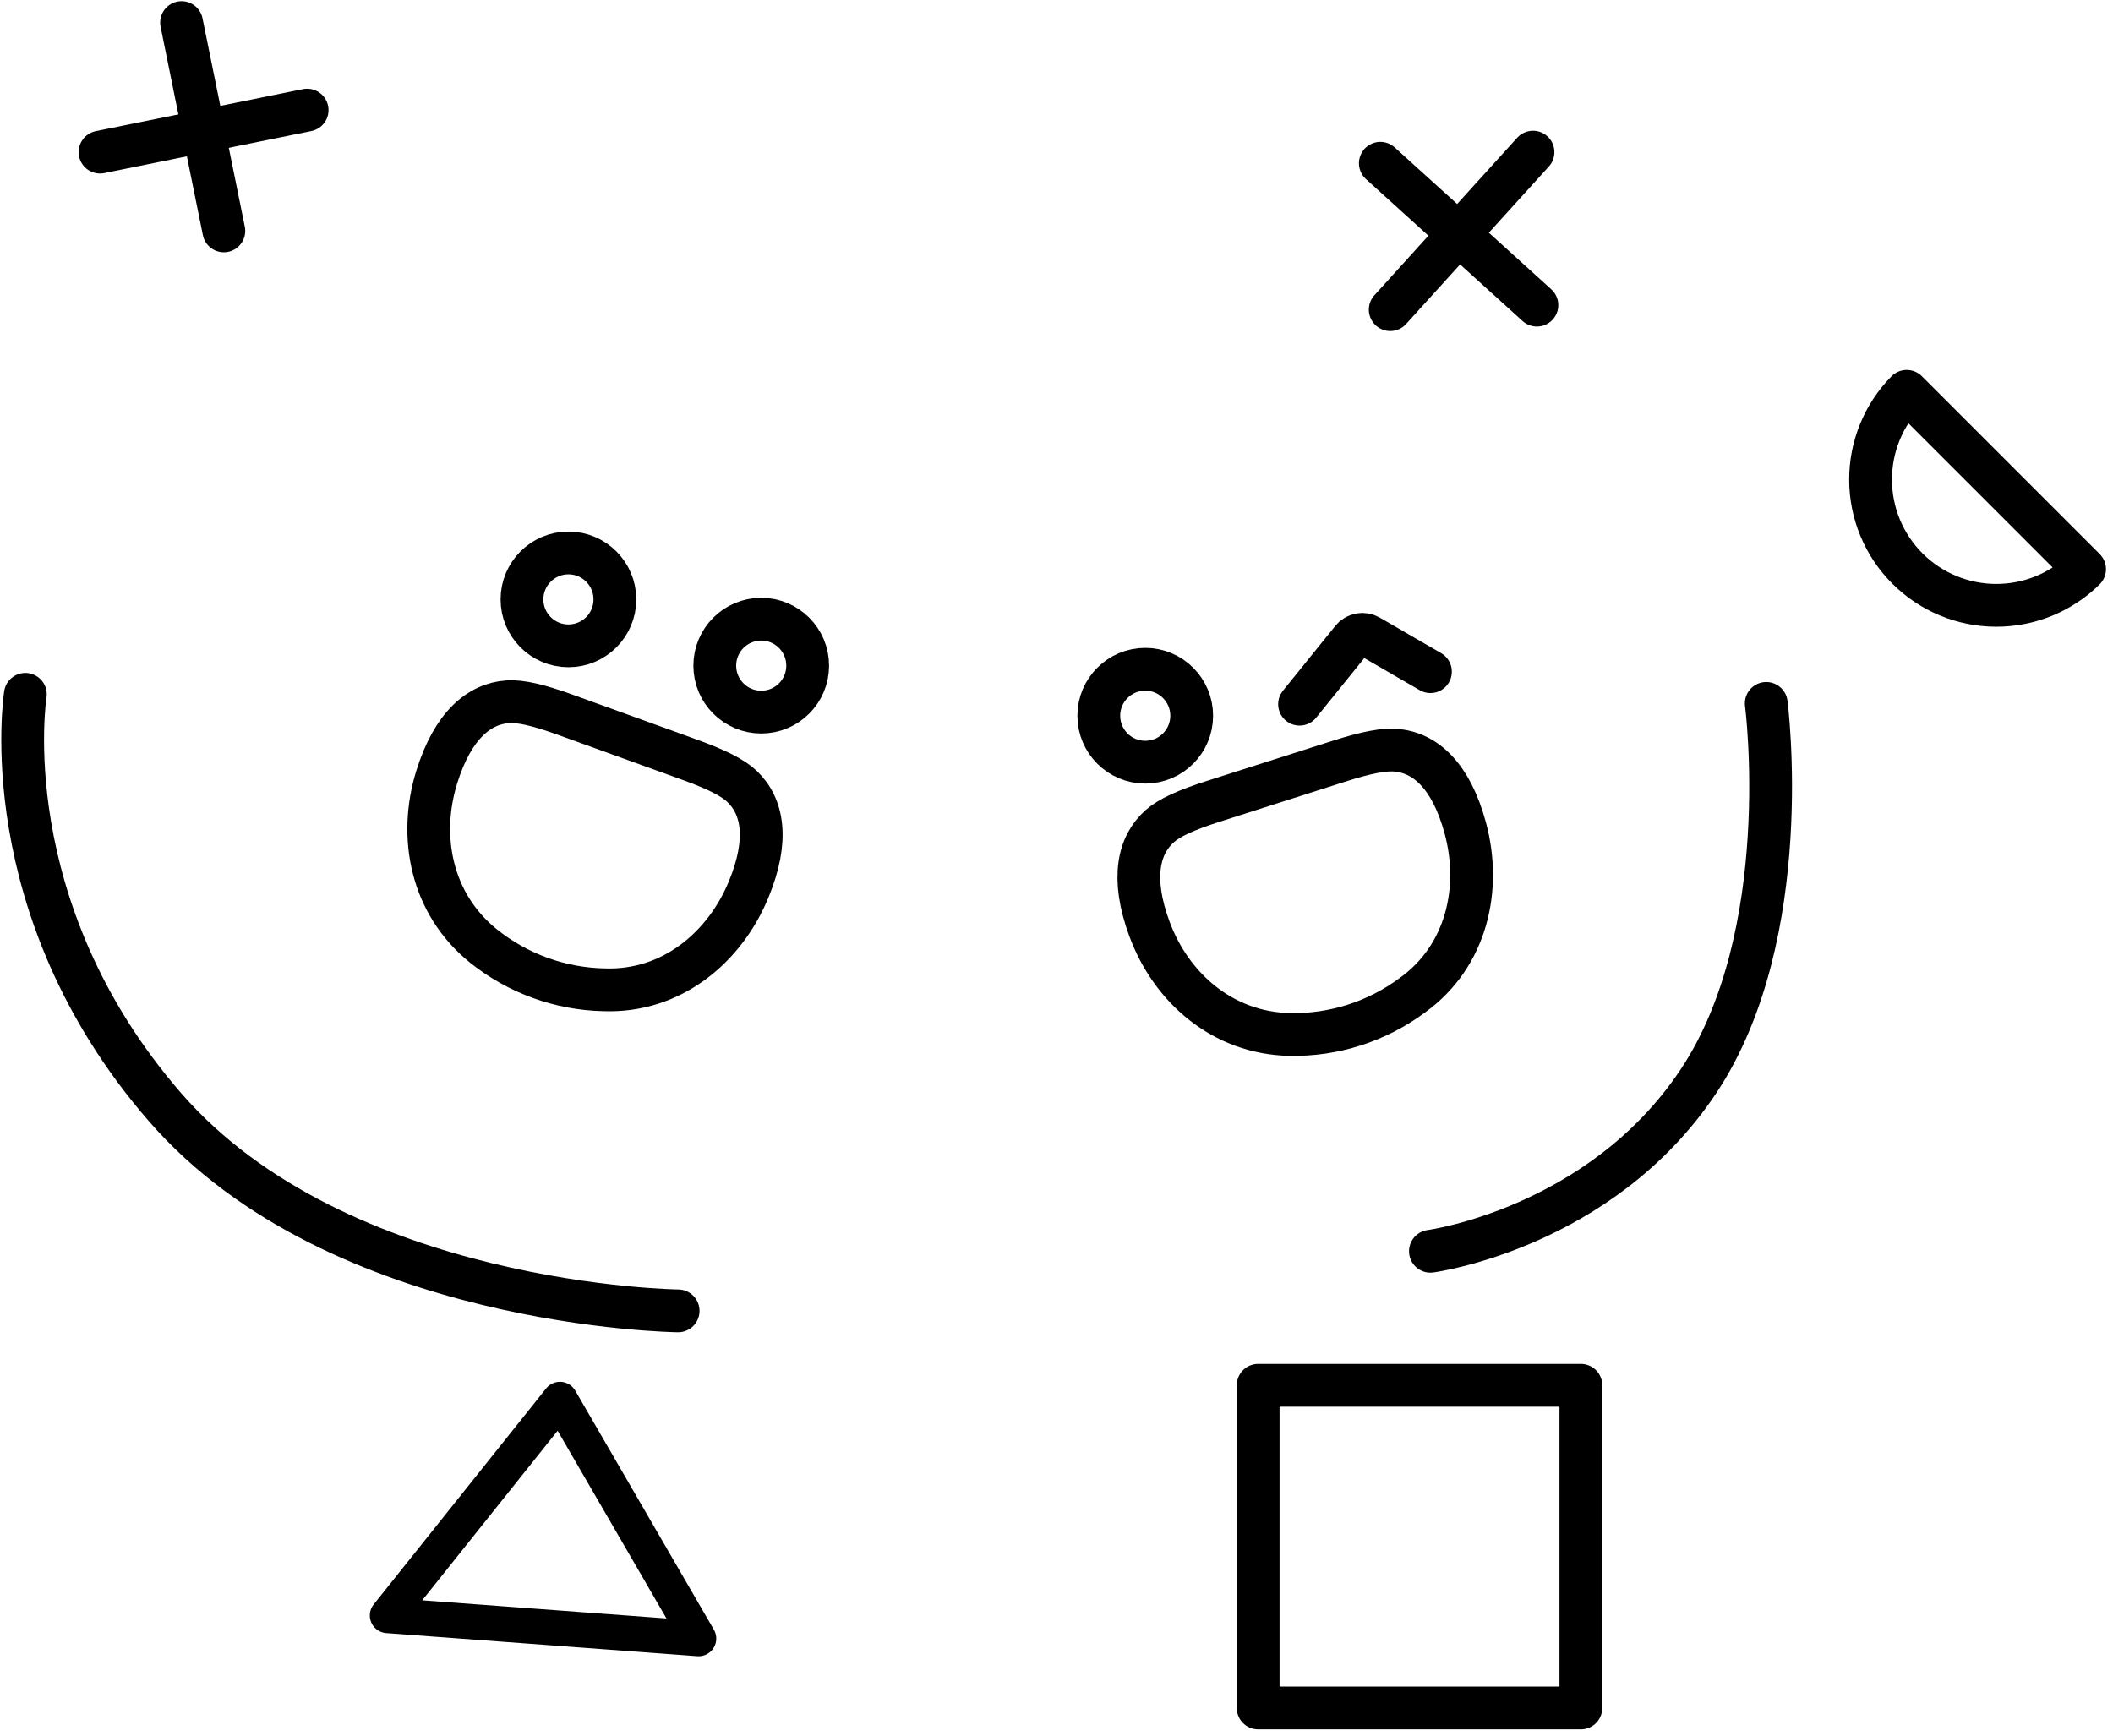 <svg width="280" height="230" viewBox="0 0 280 230" fill="none" xmlns="http://www.w3.org/2000/svg">
<path d="M185.152 99.429C183.452 99.249 181.091 99.71 177.513 100.847C174.568 101.782 163.687 105.256 160.745 106.199C157.171 107.346 154.977 108.339 153.697 109.469C150.879 111.959 149.817 116.343 152.324 123.117C155.19 130.862 161.971 136.9 170.91 137.085C176.737 137.198 182.438 135.378 187.122 131.909C194.393 126.709 196.33 117.73 194.178 109.756C192.3 102.783 188.892 99.825 185.152 99.429Z" stroke="black" stroke-width="5.669" stroke-linecap="round" stroke-linejoin="round"/>
<path d="M151.76 101.002C155.16 101.002 157.916 98.246 157.916 94.846C157.916 91.446 155.16 88.69 151.76 88.69C148.36 88.69 145.604 91.446 145.604 94.846C145.604 98.246 148.36 101.002 151.76 101.002Z" stroke="black" stroke-width="5.669" stroke-linecap="round" stroke-linejoin="round"/>
<path d="M172.208 93.318L179.153 84.718C179.419 84.389 179.794 84.166 180.21 84.089C180.626 84.012 181.056 84.086 181.422 84.298L189.551 89.007" stroke="black" stroke-width="5.669" stroke-linecap="round" stroke-linejoin="round"/>
<path d="M98.337 104.222C97.102 103.044 94.947 101.968 91.419 100.687C88.519 99.632 77.774 95.748 74.866 94.701C71.334 93.43 68.99 92.879 67.287 92.994C63.535 93.248 60.02 96.075 57.875 102.972C55.422 110.858 57.113 119.779 64.085 125.377C68.633 129.02 74.259 131.055 80.085 131.164C89.02 131.476 96.03 125.542 99.185 117.911C101.953 111.238 101.059 106.817 98.337 104.222Z" stroke="black" stroke-width="5.669" stroke-linecap="round" stroke-linejoin="round"/>
<path d="M75.325 85.585C78.725 85.585 81.481 82.829 81.481 79.429C81.481 76.029 78.725 73.273 75.325 73.273C71.925 73.273 69.169 76.029 69.169 79.429C69.169 82.829 71.925 85.585 75.325 85.585Z" stroke="black" stroke-width="5.669" stroke-linecap="round" stroke-linejoin="round"/>
<path d="M100.872 94.366C104.272 94.366 107.028 91.61 107.028 88.21C107.028 84.81 104.272 82.054 100.872 82.054C97.472 82.054 94.716 84.81 94.716 88.21C94.716 91.61 97.472 94.366 100.872 94.366Z" stroke="black" stroke-width="5.669" stroke-linecap="round" stroke-linejoin="round"/>
<path d="M3.36 92.01C3.36 92.01 -1.14 120.21 21.86 146.71C44.86 173.21 89.86 173.71 89.86 173.71" stroke="black" stroke-width="5.669" stroke-linecap="round" stroke-linejoin="round"/>
<path d="M234.051 93.211C234.051 93.211 238.051 123.811 225.051 143.311C212.051 162.811 189.551 165.811 189.551 165.811" stroke="black" stroke-width="5.669" stroke-linecap="round" stroke-linejoin="round"/>
<path d="M13.257 20.156L40.698 14.587" stroke="black" stroke-width="5.669" stroke-linecap="round" stroke-linejoin="round"/>
<path d="M24.059 2.987L29.662 30.596" stroke="black" stroke-width="5.669" stroke-linecap="round" stroke-linejoin="round"/>
<path d="M182.913 21.633L203.66 40.436" stroke="black" stroke-width="5.669" stroke-linecap="round" stroke-linejoin="round"/>
<path d="M203.143 20.159L184.224 41.033" stroke="black" stroke-width="5.669" stroke-linecap="round" stroke-linejoin="round"/>
<path d="M209.486 183.571H166.723V226.334H209.486V183.571Z" stroke="black" stroke-width="5.669" stroke-linecap="round" stroke-linejoin="round"/>
<path d="M51.35 214.075L74.2 185.451L92.569 217.136L51.35 214.075Z" stroke="black" stroke-width="4.687" stroke-linecap="round" stroke-linejoin="round"/>
<path d="M276.235 75.426C273.101 78.512 268.875 80.234 264.477 80.217C260.078 80.2 255.865 78.446 252.755 75.336C249.645 72.226 247.891 68.013 247.874 63.614C247.857 59.216 249.579 54.99 252.665 51.856L276.235 75.426Z" stroke="black" stroke-width="5.669" stroke-linecap="round" stroke-linejoin="round"/>
</svg>
